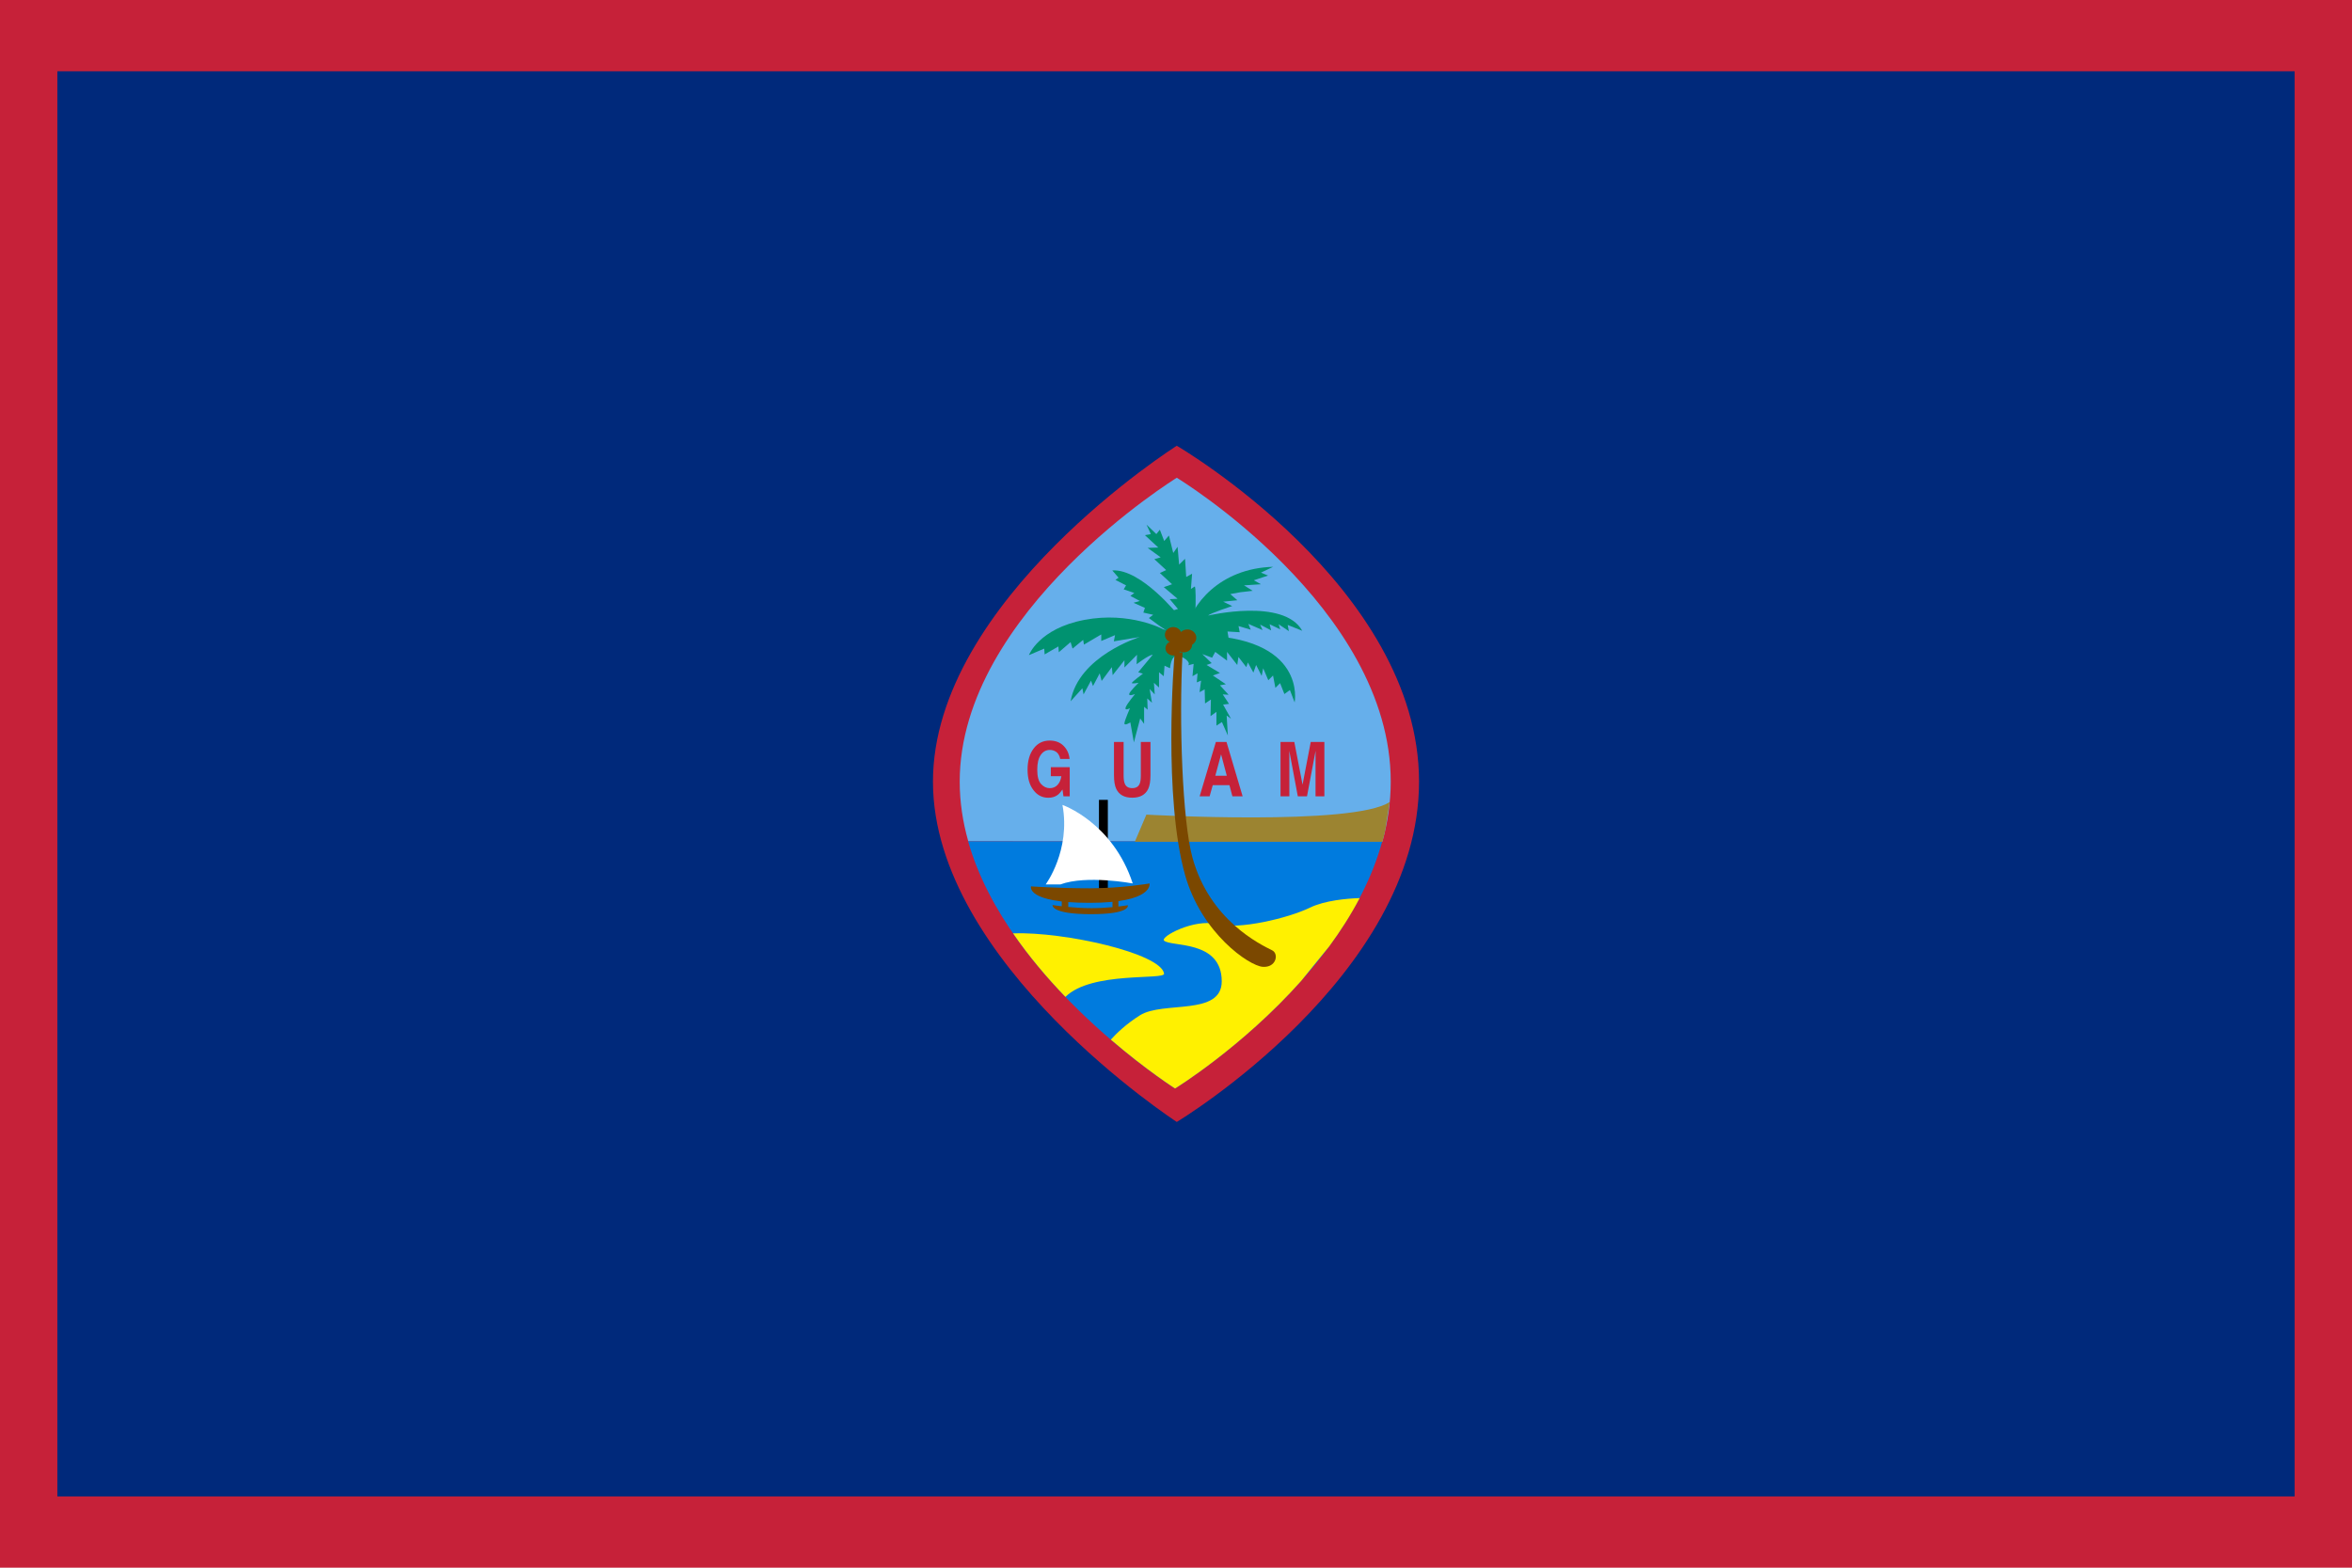 <?xml version="1.0" encoding="UTF-8" standalone="no"?>
<svg width="180px" height="120px" viewBox="0 0 180 120" version="1.1" xmlns="http://www.w3.org/2000/svg" xmlns:xlink="http://www.w3.org/1999/xlink">
    <!-- Generator: Sketch 40.2 (33826) - http://www.bohemiancoding.com/sketch -->
    <title>icon-flag-gu</title>
    <desc>Created with Sketch.</desc>
    <defs></defs>
    <g id="Page-1" stroke="none" stroke-width="1" fill="none" fill-rule="evenodd">
        <rect id="Rectangle-path" fill="#C62139" x="0" y="0" width="180" height="120"></rect>
        <rect id="Rectangle-path" fill="#00297B" x="4.39" y="5.455" width="171.22" height="109.091"></rect>
        <path d="M90.06,34.121 C90.06,34.121 71.4,45.92 71.4,59.832 C71.4,73.747 90.06,85.88 90.06,85.88 C90.06,85.88 108.6,74.747 108.6,59.832 C108.6,44.918 90.06,34.121 90.06,34.121" id="Shape" fill="#C62139"></path>
        <path d="M105.792,64.434 C106.201,62.954 106.434,61.417 106.434,59.832 C106.434,46.476 90.06,36.571 90.06,36.571 C90.06,36.571 73.447,46.811 73.447,59.832 C73.447,61.396 73.683,62.92 74.101,64.395 L105.792,64.434" id="Shape" fill="#66AFEB"></path>
        <path d="M89.924,83.319 C89.924,83.319 102.766,75.43 105.787,64.395 L74.089,64.395 C77.155,75.217 89.924,83.319 89.924,83.319" id="Shape" fill="#007BDE"></path>
        <path d="M106.354,61.391 C103.544,63.248 87.733,62.356 87.733,62.356 L86.849,64.434 L105.791,64.434 C105.869,64.149 105.942,63.865 106.007,63.576 L106.354,61.391" id="Shape" fill="#9C8431"></path>
        <path d="M89.088,74.526 C88.847,72.971 81.452,71.306 77.528,71.443 C78.753,73.226 80.141,74.858 81.538,76.308 C83.531,74.323 89.167,75.039 89.088,74.526" id="Shape" fill="#FFF100"></path>
        <path d="M104.055,68.745 C103.116,68.776 101.411,68.915 100.242,69.48 C98.558,70.295 94.785,71.187 93.099,70.741 C91.414,70.295 88.765,71.706 89.088,72.002 C89.622,72.497 93.5,71.928 93.5,75.119 C93.5,77.79 89.007,76.604 87.241,77.717 C86.176,78.386 85.434,79.113 85.012,79.58 C87.77,81.947 89.929,83.319 89.929,83.319 C89.929,83.319 95.049,80.173 99.583,75.08 L101.715,72.456 C102.575,71.288 103.371,70.049 104.055,68.745" id="Shape" fill="#FFF100"></path>
        <path d="M89.037,48.175 C89.037,48.175 86.478,46.783 82.987,47.45 C79.497,48.118 78.743,50.148 78.743,50.148 L79.917,49.648 L79.947,50.093 L81.001,49.481 L81.031,49.926 L81.934,49.149 L82.082,49.648 L82.895,48.98 L82.956,49.342 L84.279,48.563 L84.279,49.064 L85.333,48.618 L85.243,49.092 L87.23,48.759 C87.23,48.759 82.535,50.205 81.934,53.683 L82.835,52.683 L82.926,53.154 L83.497,52.098 L83.648,52.515 L84.16,51.541 L84.309,52.125 L85.091,51.067 L85.152,51.681 L86.054,50.54 L86.054,51.094 L87.018,50.12 L86.988,50.846 C86.988,50.846 87.921,50.12 88.22,50.12 L87.108,51.457 L87.469,51.568 C87.469,51.568 86.686,52.152 86.626,52.264 C86.567,52.374 87.139,52.264 87.139,52.264 C87.139,52.264 86.445,52.93 86.416,53.126 C86.386,53.322 86.867,53.126 86.867,53.126 C86.867,53.126 86.235,53.877 86.145,54.157 C86.054,54.435 86.475,54.212 86.475,54.212 C86.475,54.212 86.085,55.102 86.054,55.352 C86.024,55.601 86.505,55.296 86.505,55.296 L86.777,56.826 L87.259,54.992 L87.559,55.409 L87.559,54.1 L87.83,54.322 L87.8,53.461 L88.16,53.794 L87.981,52.737 L88.371,53.152 L88.311,52.264 L88.701,52.627 L88.701,51.457 L89.063,51.761 L89.123,50.957 L89.545,51.151 C89.545,51.151 89.604,50.177 90.087,50.205 C90.567,50.23 91.17,50.704 90.929,50.926 L91.35,50.818 L91.261,51.761 L91.651,51.539 L91.591,52.235 L91.922,52.096 L91.802,52.985 L92.194,52.766 L92.222,53.848 L92.672,53.544 L92.642,54.821 L93.094,54.49 L93.094,55.546 L93.515,55.27 L93.968,56.298 L93.877,54.768 L94.209,55.017 L93.605,53.933 L94.058,53.877 L93.575,53.152 L94.027,53.183 L93.366,52.459 L93.816,52.376 L92.822,51.707 L93.364,51.514 L92.34,50.9 L92.732,50.761 L92.011,50.066 L92.763,50.344 L93.003,49.899 L93.906,50.568 L93.906,49.899 L94.687,50.9 L94.779,50.287 L95.381,51.067 L95.501,50.707 L95.922,51.485 L96.132,50.903 L96.553,51.737 L96.673,51.151 L97.064,52.07 L97.426,51.707 L97.607,52.654 L97.966,52.292 L98.296,53.126 L98.718,52.82 L99.08,53.767 C99.08,53.767 100.072,48.702 91.556,48.618 L89.028,48.175" id="Shape" fill="#009270"></path>
        <path d="M85.125,43.666 L85.605,44.22 L85.364,44.389 L86.178,44.807 L85.997,45.112 L86.81,45.39 L86.508,45.614 L87.231,46.001 L86.75,46.142 L87.622,46.531 L87.502,46.891 L88.254,47.059 L87.924,47.309 L88.795,47.951 L89.789,48.59 L90.481,48.368 L90.21,47.142 C90.21,47.142 87.351,43.525 85.125,43.664" id="Shape" fill="#009270"></path>
        <path d="M87.743,40.16 L88.075,40.881 L87.622,40.966 L88.646,41.912 L87.833,41.94 L88.827,42.662 L88.344,42.803 L89.248,43.638 L88.765,43.86 L89.698,44.722 L89.067,44.944 L90.121,45.835 L89.519,45.864 L90.15,46.613 L89.579,46.781 C89.579,46.781 90.271,47.977 90.239,48.478 L91.413,48.533 C91.413,48.533 91.594,45.305 91.444,44.888 L91.142,45.083 L91.232,43.914 L90.781,44.166 L90.692,42.774 L90.239,43.218 L90.121,41.855 L89.789,42.329 L89.458,40.992 L89.097,41.41 L88.765,40.548 L88.495,40.881 L87.743,40.158" id="Shape" fill="#009270"></path>
        <path d="M90.782,48.285 C91.114,46.337 93.311,43.499 97.434,43.388 L96.5,43.833 L97.043,44.055 L95.959,44.418 L96.5,44.722 L95.207,44.807 L95.868,45.224 L94.906,45.335 L94.153,45.475 L94.694,45.946 L93.61,46.057 L94.304,46.392 C94.304,46.392 92.588,46.948 92.468,47.116 C92.468,47.116 98.248,45.753 99.662,48.283 L98.547,47.837 L98.638,48.312 L97.856,47.783 L97.976,48.172 L97.164,47.783 L97.283,48.255 L96.44,47.81 L96.621,48.229 L95.537,47.755 L95.718,48.2 L94.785,47.922 L94.876,48.394 L93.942,48.339 L94.033,48.896 L91.144,48.839 L90.782,48.283" id="Shape" fill="#009270"></path>
        <path d="M89.899,49.963 L90.502,49.926 C90.22,55.233 90.484,62.842 91.263,65.659 C92.587,70.443 96.444,72.287 97.362,72.745 C97.883,73.003 97.683,74.08 96.639,74.006 C95.597,73.932 91.957,71.445 90.7,66.993 C89.017,61.02 89.834,50.585 89.899,49.963" id="Shape" fill="#7B4800"></path>
        <ellipse id="Oval" fill="#7B4800" cx="90.873" cy="48.813" rx="0.68" ry="0.631"></ellipse>
        <ellipse id="Oval" fill="#7B4800" cx="89.789" cy="48.59" rx="0.637" ry="0.591"></ellipse>
        <ellipse id="Oval" fill="#7B4800" cx="89.789" cy="49.62" rx="0.595" ry="0.552"></ellipse>
        <ellipse id="Oval" fill="#7B4800" cx="90.601" cy="49.342" rx="0.637" ry="0.591"></ellipse>
        <polygon id="Shape" fill="#000000" points="84.104 68.015 84.784 68.015 84.784 61.226 84.104 61.226"></polygon>
        <path d="M86.312,69.295 C86.312,69.295 86.033,69.34 85.59,69.393 L85.59,68.863 L85.139,68.863 L85.139,69.438 C84.676,69.482 84.116,69.517 83.529,69.517 C82.904,69.517 82.275,69.475 81.755,69.426 L81.755,68.877 L81.258,68.877 L81.258,69.374 C80.828,69.324 80.551,69.28 80.551,69.28 C80.551,69.28 80.415,69.976 83.485,69.976 C86.554,69.976 86.314,69.295 86.314,69.295" id="Shape" fill="#7B4800"></path>
        <path d="M83.398,67.995 C85.887,67.995 87.974,67.625 87.974,67.625 C87.974,67.625 88.294,69.108 83.398,69.108 C78.503,69.108 78.904,67.848 78.904,67.848 C78.904,67.848 80.911,67.995 83.398,67.995" id="Shape" fill="#7B4800"></path>
        <path d="M81.311,61.613 C81.311,61.613 85.163,62.95 86.689,67.625 C86.689,67.625 83.157,66.959 81.15,67.7 L80.027,67.7 C80.027,67.698 81.954,65.102 81.311,61.613" id="Shape" fill="#FFFFFF"></path>
        <path d="M81.856,58.094 L81.142,58.094 C81.086,57.809 80.952,57.608 80.738,57.498 C80.619,57.435 80.487,57.405 80.341,57.405 C80.06,57.405 79.831,57.528 79.652,57.783 C79.471,58.035 79.381,58.418 79.381,58.924 C79.381,59.437 79.479,59.798 79.673,60.014 C79.868,60.224 80.09,60.331 80.338,60.331 C80.582,60.331 80.78,60.247 80.937,60.078 C81.092,59.911 81.187,59.69 81.225,59.415 L80.42,59.415 L80.42,58.721 L81.867,58.721 L81.867,60.954 L81.387,60.954 L81.313,60.434 C81.173,60.632 81.048,60.772 80.937,60.854 C80.745,60.995 80.51,61.065 80.23,61.065 C79.77,61.065 79.392,60.874 79.1,60.491 C78.794,60.108 78.64,59.583 78.64,58.917 C78.64,58.244 78.795,57.702 79.105,57.296 C79.412,56.889 79.822,56.687 80.332,56.687 C80.772,56.687 81.127,56.822 81.395,57.09 C81.662,57.357 81.817,57.692 81.856,58.094" id="Shape" fill="#C62139"></path>
        <path d="M85.254,59.352 L85.254,56.794 L85.991,56.794 L85.991,59.352 C85.991,59.637 86.021,59.846 86.077,59.978 C86.165,60.211 86.356,60.329 86.652,60.329 C86.945,60.329 87.136,60.211 87.225,59.978 C87.282,59.846 87.308,59.637 87.308,59.352 L87.308,56.794 L88.046,56.794 L88.046,59.352 C88.046,59.793 87.989,60.137 87.875,60.385 C87.66,60.835 87.253,61.061 86.651,61.061 C86.05,61.061 85.64,60.837 85.426,60.385 C85.311,60.139 85.254,59.793 85.254,59.352" id="Shape" fill="#C62139"></path>
        <path d="M93.052,56.792 L91.809,60.957 L92.572,60.957 L92.812,60.101 L94.091,60.101 L94.316,60.957 L95.1,60.957 L93.865,56.792 L93.052,56.792 L93.052,56.792 Z M93.451,57.742 L93.887,59.38 L93.008,59.38 L93.451,57.742 L93.451,57.742 Z" id="Shape" fill="#C62139"></path>
        <path d="M99.685,60.065 L100.312,56.794 L101.355,56.794 L101.355,60.954 L100.679,60.954 L100.679,58.142 C100.679,58.059 100.68,57.946 100.682,57.8 C100.683,57.654 100.684,57.542 100.684,57.464 L100.026,60.954 L99.322,60.954 L98.669,57.464 C98.669,57.542 98.67,57.654 98.672,57.8 C98.673,57.946 98.675,58.059 98.675,58.142 L98.675,60.954 L97.999,60.954 L97.999,56.794 L99.054,56.794 L99.685,60.065" id="Shape" fill="#C62139"></path>
    </g>
</svg>